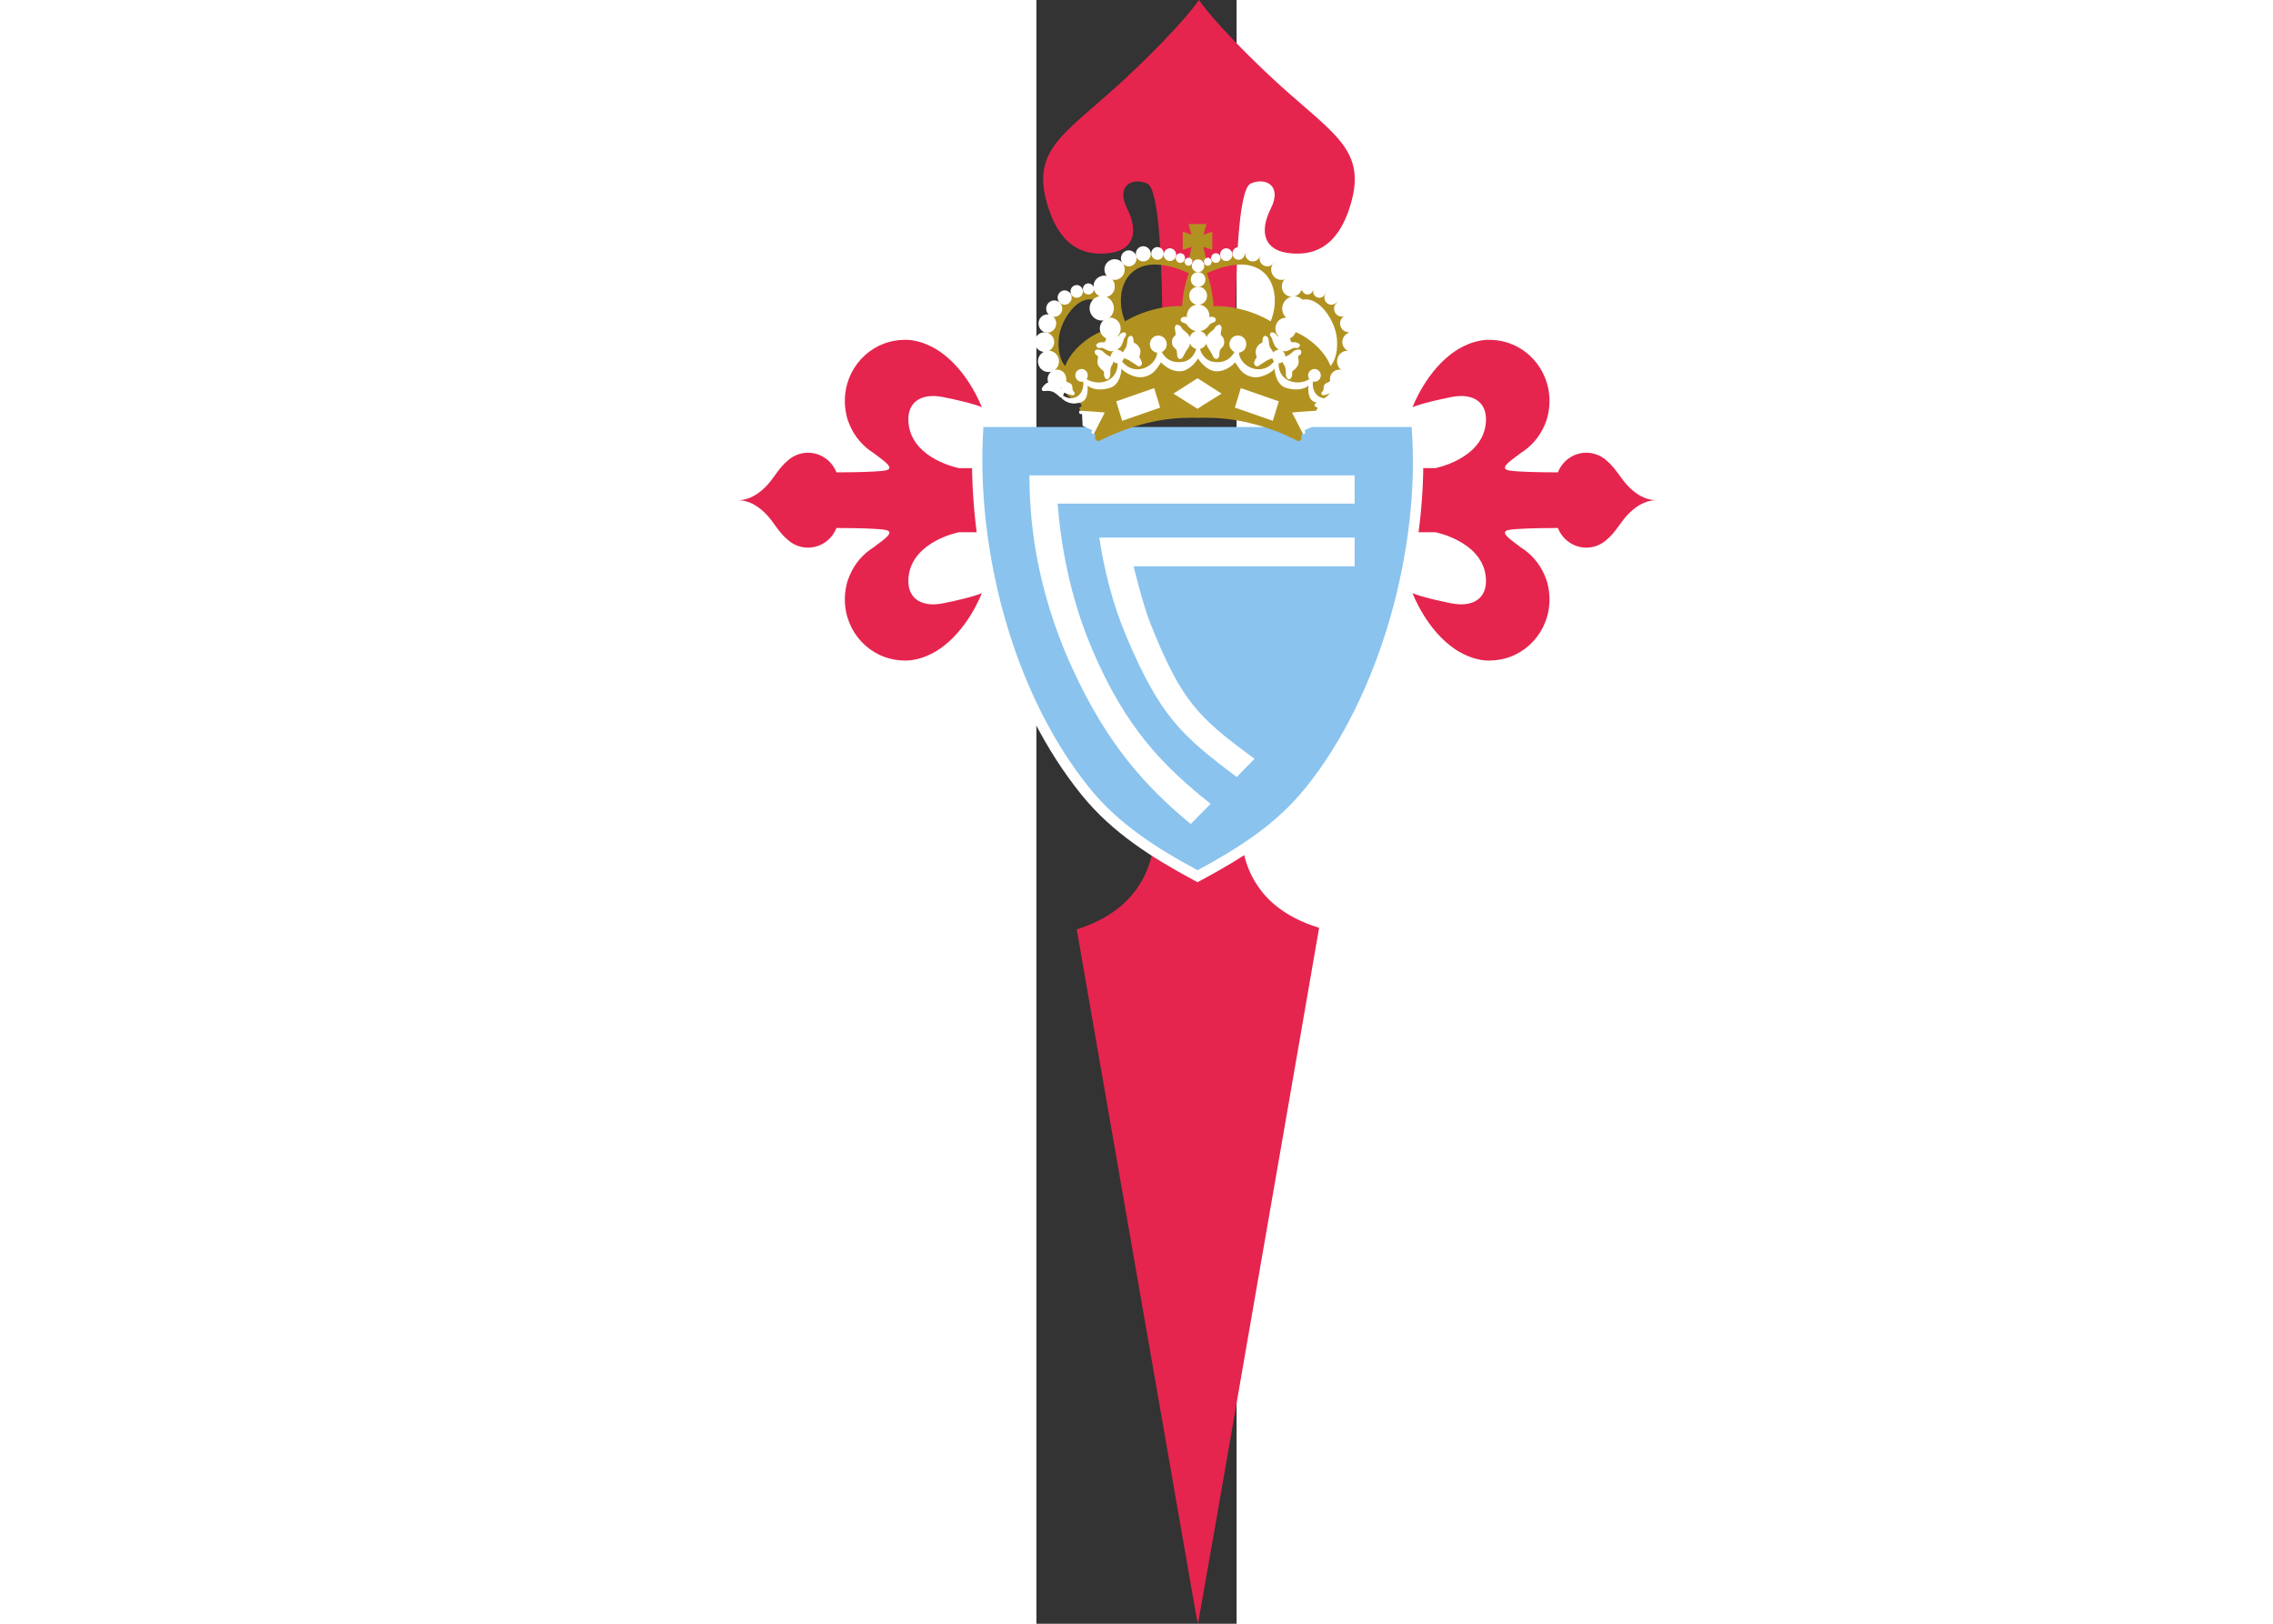 <?xml version="1.0" encoding="UTF-8" standalone="no"?>
<!-- Created with Inkscape (http://www.inkscape.org/) -->

<svg
   xmlns:dc="http://purl.org/dc/elements/1.1/"
   xmlns:cc="http://creativecommons.org/ns#"
   xmlns:rdf="http://www.w3.org/1999/02/22-rdf-syntax-ns#"
   xmlns:svg="http://www.w3.org/2000/svg"
   xmlns="http://www.w3.org/2000/svg"
   version="1.1"
   width="280"
   height="200"
   viewBox="0 0 54.224 439.792"
   id="Capa_1"
   xml:space="preserve"><rect x="0" y="0" width="54.224" height="439.792" fill="#333333" stroke="none"/><defs
     id="defs135" /><path
     d="m 50.785,217.1 c 2.088,-0.351 4.211,-0.178 6.314,-0.111 -2.806,7.729 -1.635,16.726 3.152,23.402 3.83,5.504 9.954,8.975 16.332,10.895 -4.714,27.35 -9.5,54.68 -14.243,82.025 -6.207,35.489 -12.262,71.01 -18.567,106.48 -0.512,-2.153 -0.864,-4.335 -1.235,-6.513 -10.53,-60.516 -21.109,-121.021 -31.614,-181.542 5.826,-1.859 11.452,-4.925 15.292,-9.745 4.816,-5.871 6.67,-13.878 5.211,-21.226 2.259,-0.843 4.636,-1.408 7.061,-1.353 1.439,0.082 2.874,0.25 4.318,0.298 2.781,-0.491 5.192,-2.139 7.978,-2.61 z"
     id="path26"
     style="fill:#e5254e" /><g
     transform="matrix(0.909,0,0,0.909,-400.634,-94.932)"
     id="g3"><path
       d="m 489.182,204.637 -10.897,-0.001 c -0.02,-19.658 -0.761,-43.929 -4.554,-45.535 -4.585,-1.942 -9.338,0.749 -5.965,7.455 3.713,7.381 1.666,12.602 -5.66,13.335 -5.966,0.596 -14.097,-0.626 -18.201,-14.826 -4.913,-16.997 6.358,-21.164 24.712,-38.525 16.232,-15.358 20.565,-22.115 20.565,-22.115 0,0 4.333,6.757 20.565,22.113 18.354,17.364 29.624,21.531 24.712,38.527 -4.105,14.2 -12.235,15.423 -18.199,14.827 -7.328,-0.732 -9.374,-5.955 -5.661,-13.337 3.373,-6.704 -1.38,-9.397 -5.965,-7.453 -3.794,1.605 -4.532,25.876 -4.555,45.537 l -10.897,-0.002 z"
       id="path5"
       style="fill:#e5254e" /><path
       d="m 366.628,265.271 c -2.573,-2.115 -4.167,-5.225 -6.12,-7.313 -2.281,-2.438 -5.133,-4.438 -8.679,-4.481 3.546,-0.043 6.397,-2.042 8.68,-4.48 1.952,-2.087 3.546,-5.198 6.119,-7.313 1.611,-1.462 3.731,-2.352 6.055,-2.35 3.84,0.001 7.124,2.424 8.471,5.854 1.884,-0.007 7.794,-0.04 11.115,-0.252 3.985,-0.252 6.977,-0.252 2.243,-3.779 l -2.283,-1.73 c -3.135,-1.943 -5.636,-4.848 -7.11,-8.313 -0.208,-0.471 -0.4,-0.961 -0.578,-1.476 -0.245,-0.709 -0.425,-1.439 -0.543,-2.182 -0.224,-1.156 -0.343,-2.352 -0.344,-3.574 10e-4,-9.708 7.455,-17.637 16.834,-18.139 1.181,-0.109 2.389,-0.067 3.607,0.15 0.428,0.076 0.846,0.166 1.258,0.267 1.828,0.456 3.519,1.165 5.524,2.32 l 0.496,0.328 c 8.924,5.691 13.097,16.983 13.097,16.983 0,0 -2.155,-1.154 -11.521,-3.036 -6.958,-1.397 -11.295,1.881 -10.214,8.57 1.624,10.063 14.95,12.604 14.95,12.604 h 23.354 v 19.095 h -23.354 c 0,0 -13.325,2.54 -14.949,12.603 -1.081,6.688 3.257,9.969 10.214,8.57 9.367,-1.881 11.522,-3.036 11.522,-3.036 0,0 -4.172,11.292 -13.097,16.983 l -0.495,0.326 c -2.007,1.157 -3.697,1.866 -5.525,2.32 -0.412,0.104 -0.831,0.192 -1.257,0.268 -1.219,0.216 -2.427,0.258 -3.608,0.15 -9.38,-0.503 -16.834,-8.431 -16.834,-18.14 0,-1.223 0.119,-2.419 0.344,-3.574 0.119,-0.743 0.298,-1.474 0.542,-2.183 0.18,-0.516 0.371,-1.005 0.578,-1.475 1.476,-3.466 3.975,-6.37 7.11,-8.313 l 2.284,-1.729 c 4.733,-3.531 1.743,-3.529 -2.242,-3.781 -3.32,-0.211 -9.231,-0.247 -11.117,-0.253 -1.345,3.432 -4.63,5.855 -8.469,5.856 -2.326,0.005 -4.449,-0.883 -6.058,-2.345 z"
       id="path7"
       style="fill:#e5254e" /><path
       d="m 610.665,265.272 c 2.573,-2.115 4.167,-5.227 6.12,-7.314 2.282,-2.436 5.133,-4.437 8.68,-4.481 -3.547,-0.044 -6.397,-2.043 -8.68,-4.48 -1.952,-2.085 -3.547,-5.198 -6.12,-7.313 -1.611,-1.462 -3.731,-2.35 -6.055,-2.349 -3.84,-0.002 -7.125,2.423 -8.47,5.854 -1.885,-0.007 -7.797,-0.042 -11.115,-0.252 -3.987,-0.252 -6.977,-0.251 -2.243,-3.782 l 2.283,-1.729 c 3.136,-1.942 5.636,-4.846 7.109,-8.313 0.208,-0.469 0.399,-0.958 0.579,-1.475 0.244,-0.708 0.425,-1.437 0.541,-2.182 0.227,-1.154 0.345,-2.35 0.345,-3.573 -10e-4,-9.71 -7.454,-17.639 -16.834,-18.141 -1.182,-0.107 -2.388,-0.064 -3.609,0.151 -0.426,0.077 -0.844,0.165 -1.258,0.267 -1.828,0.455 -3.519,1.164 -5.523,2.32 l -0.494,0.328 c -8.926,5.689 -13.099,16.981 -13.099,16.981 0,0 2.154,-1.153 11.522,-3.037 6.958,-1.396 11.295,1.883 10.216,8.572 -1.626,10.061 -14.95,12.602 -14.95,12.602 h -23.355 l 10e-4,19.094 23.354,0.003 c 0,0 13.326,2.54 14.95,12.603 1.079,6.688 -3.258,9.966 -10.215,8.569 -9.367,-1.883 -11.521,-3.036 -11.521,-3.036 0,0 4.172,11.292 13.098,16.982 l 0.494,0.328 c 2.006,1.156 3.697,1.866 5.525,2.322 0.412,0.1 0.831,0.191 1.258,0.267 1.218,0.216 2.426,0.26 3.608,0.149 9.379,-0.502 16.833,-8.429 16.834,-18.139 -0.002,-1.224 -0.12,-2.42 -0.345,-3.574 -0.119,-0.743 -0.299,-1.473 -0.543,-2.182 -0.178,-0.516 -0.37,-1.005 -0.577,-1.475 -1.475,-3.466 -3.975,-6.371 -7.109,-8.313 l -2.284,-1.73 c -4.733,-3.528 -1.744,-3.529 2.243,-3.779 3.319,-0.211 9.23,-0.245 11.116,-0.253 1.346,3.432 4.63,5.855 8.47,5.854 2.322,0.007 4.443,-0.883 6.053,-2.344 z"
       id="path9"
       style="fill:#e5254e" /><path
       d="m 523.09,341.485 c -9.173,11.271 -20.799,18.528 -32.891,25.036 l -1.441,0.777 -1.442,-0.776 c -11.938,-6.426 -23.885,-13.897 -32.944,-25.038 -21.86,-26.882 -33.229,-66.67 -32.82,-101.858 H 556.02 c 0.557,34.953 -11.504,75.531 -32.93,101.859 z"
       id="path11"
       style="fill:#ffffff" /><path
       d="m 552.56,231.663 c 2.733,35.907 -9.296,80.087 -31.85,107.803 -8.77,10.774 -19.946,17.797 -31.953,24.26 -11.855,-6.382 -23.352,-13.619 -32.006,-24.261 -22.983,-28.263 -34.194,-71.419 -31.799,-107.801 l 127.608,-10e-4 z"
       id="path13"
       style="fill:#8ac3ee" /><path
       d="m 447.046,254.5 c 0.981,11.918 3.46,27.214 10.222,43.193 10.016,23.68 21.2,34.926 35.396,46.265 -2.503,2.518 -4.823,4.839 -5.921,6.008 -13.473,-11.128 -24.88,-23.686 -35.255,-46.312 -11.564,-25.21 -12.754,-45.911 -12.855,-57.566 h 96.941 v 8.414 L 447.046,254.5 z"
       id="path15"
       style="fill:#ffffff" /><path
       d="m 535.573,264.623 -76.086,-0.002 c 1.395,9.283 3.819,19.466 8.156,29.699 10.015,23.572 16.33,29.256 32.797,41.65 1.704,-1.792 3.868,-3.996 5.324,-5.449 -16.983,-12.396 -21.807,-17.162 -31.1,-40.422 -2.27,-5.748 -4.955,-16.93 -4.955,-16.93 h 65.864 l 0,-8.546 z"
       id="path17"
       style="fill:#ffffff" /><path
       d="m 523.873,221.364 c -18.593,-7.454 -21.053,-9.101 -35.025,-9.103 -16.755,0.001 -18.304,1.717 -35.023,9.103 -1.586,-0.966 -3.793,-2.835 -5.084,-4.578 -0.104,-1.325 0.258,-2.896 1.146,-4.607 2.673,-5.144 9.104,-9.607 14.421,-10.039 5.967,-4.795 15.763,-7.505 22.891,-6.147 0.585,0.11 1.134,0.247 1.649,0.404 0.516,-0.158 1.065,-0.294 1.65,-0.405 7.127,-1.357 16.923,1.355 22.89,6.148 5.319,0.432 11.748,4.896 14.421,10.039 0.89,1.711 1.253,3.283 1.146,4.608 -1.291,1.741 -3.497,3.61 -5.082,4.577 z"
       id="path19"
       style="fill:#b19221" /><path
       d="m 488.848,183.676 c 17.902,-8.171 26.63,-1.47 28.456,7.775 21.977,-5.434 19.982,28.069 6.535,33.218 l -1.888,4.011 c -11.174,-2.121 -19.015,-3.345 -33.103,-3.345 -10.172,-0.001 -25.18,0.637 -33.986,1.79 l -0.917,-2.423 c -13.527,-5.037 -15.577,-38.697 6.446,-33.252 1.828,-9.244 10.556,-15.945 28.457,-7.774 z m -33.539,32.545 c 8.779,0.427 8.231,-5.838 7.197,-10.875 -0.719,-3.505 -2.48,-4.855 -2.48,-10.364 -5.636,-4.753 -12.109,4.189 -12.615,10.342 -0.904,10.952 7.34,10.868 7.898,10.897 z m 30.832,-30.375 c -29.524,-13.479 -23.515,30.67 -2.63,20.214 1.229,-0.616 1.176,-1.95 0.956,-3.194 -0.91,-5.167 -0.169,-12.11 1.674,-17.02 z m 5.414,0.002 c 1.842,4.909 2.584,11.852 1.674,17.018 -0.22,1.243 -0.273,2.578 0.956,3.193 20.886,10.457 26.894,-33.693 -2.63,-20.211 z m 30.834,30.371 c 0.556,-0.025 8.801,0.058 7.897,-10.897 -0.506,-6.15 -6.979,-15.095 -12.617,-10.339 0,5.508 -1.761,6.86 -2.479,10.363 -1.033,5.037 -1.582,11.302 7.199,10.873 z m -33.533,-32.524 -0.043,0.077 0.043,-0.077 z"
       id="path21"
       style="fill:#b19221" /><path
       d="m 524.567,226.005 -4.951,8.37 c 0.113,0.124 0.161,0.28 0.162,0.437 v 0.183 c 0,0.185 -0.121,0.367 -0.3,0.551 -0.12,0.184 -0.298,0.307 -0.479,0.307 l -0.18,-0.001 c -0.24,0 -0.539,-0.122 -0.777,-0.306 -1.736,-0.856 -3.412,-1.65 -5.09,-2.324 -2.394,-0.917 -4.667,-1.714 -6.823,-2.263 -2.454,-0.673 -4.789,-1.161 -6.884,-1.467 -2.574,-0.367 -4.79,-0.551 -6.764,-0.551 -1.318,-0.063 -2.457,-0.062 -3.473,0 -0.958,-0.061 -2.095,-0.063 -3.412,0 -1.974,0.001 -4.311,0.184 -6.823,0.552 -2.155,0.305 -4.431,0.793 -6.885,1.468 -2.154,0.551 -4.429,1.345 -6.823,2.323 -1.678,0.673 -3.354,1.407 -5.089,2.263 -0.3,0.184 -0.538,0.306 -0.777,0.306 h -0.121 c -0.238,0.001 -0.417,-0.122 -0.537,-0.305 -0.438,-0.397 -0.441,-0.876 -0.139,-1.171 l -4.949,-8.371 c 18.909,-13.351 52.201,-13.349 71.114,-0.001 z"
       id="path23"
       style="fill:#b19221" /><path
       d="m 486.084,171.262 c -10e-4,-0.063 -10e-4,-0.063 -10e-4,-0.063 h 5.327 l -0.897,3.181 2.635,-0.918 v 5.443 l -2.634,-0.917 0.897,4.28 -5.327,-0.001 0.898,-4.279 -2.635,0.917 v -5.443 l 2.634,0.917 -0.897,-3.117 z"
       id="path25"
       style="fill:#b19221" /><path
       d="m 498.905,208.635 c -0.418,-0.429 -0.658,-1.04 -0.658,-1.65 0,-0.673 0.24,-1.224 0.658,-1.714 0.181,-0.184 0.359,-0.366 0.6,-0.55 0.18,-0.061 0.419,-0.182 0.659,-0.243 0.178,-0.062 0.358,-0.062 0.597,-0.062 0.241,0 0.42,0.001 0.659,0.062 0.18,0.061 0.419,0.122 0.598,0.244 0.241,0.184 0.479,0.366 0.66,0.55 0.358,0.429 0.539,0.918 0.598,1.529 v 0.183 l 10e-4,0.185 c -0.061,0.611 -0.238,1.102 -0.6,1.528 -0.179,0.184 -0.419,0.367 -0.659,0.489 -0.18,0.122 -0.417,0.245 -0.599,0.244 -0.127,0.045 -0.226,0.087 -0.337,0.11 0.273,3.35 4.64,6.197 8.358,4.354 0.726,-0.37 1.453,-0.953 2.126,-1.771 -0.269,-0.259 -0.467,-0.59 -0.564,-0.959 l -0.245,0.103 c -0.119,0.06 -0.239,0.06 -0.359,0.12 l -0.359,0.185 c -0.238,0.062 -0.479,0.184 -0.776,0.367 -0.062,0 -0.121,0.062 -0.181,0.122 -0.241,0.122 -0.359,0.244 -0.54,0.366 -0.18,0.122 -0.419,0.184 -0.718,0.428 -0.12,0.063 -0.18,0.121 -0.3,0.184 -0.12,0.063 -0.239,0.243 -0.479,0.367 -0.12,0.061 -0.299,0.123 -0.42,0.183 -0.179,0 -0.239,0 -0.298,-0.061 -0.539,-0.122 -0.897,-0.734 -0.658,-1.285 0.239,-0.428 0.18,-0.611 0.479,-0.979 0.12,-0.061 0.179,-0.183 0.18,-0.306 0.06,-0.122 0,-0.184 0,-0.306 0,-0.243 -0.12,-0.429 -0.181,-0.611 -0.179,-0.916 0.002,-1.467 0.179,-1.896 0.12,-0.245 0.241,-0.428 0.301,-0.55 0.18,-0.245 0.3,-0.368 0.42,-0.489 0.3,-0.245 0.538,-0.368 0.777,-0.491 0.18,-0.06 0.3,-0.184 0.3,-0.366 0,-1.101 0.18,-1.406 0.419,-1.591 0.06,-0.061 0.12,-0.061 0.18,-0.121 0.06,-0.06 0.3,-0.062 0.538,0.062 0.301,0.123 0.66,0.49 0.72,1.345 0,0.122 -10e-4,0.306 0.059,0.428 10e-4,0.612 0.12,1.103 0.3,1.529 0.12,0.184 0.24,0.366 0.419,0.61 0.194,0.279 0.414,0.611 0.562,0.959 0.362,-0.503 0.945,-0.835 1.593,-0.836 l -0.237,-0.245 c -0.72,-0.552 -0.959,-0.977 -1.199,-1.59 -0.238,-0.612 -0.358,-0.795 -0.537,-1.528 -0.061,-0.123 -0.419,-0.55 -0.539,-0.857 -0.12,-0.306 0,-0.733 0.18,-0.856 0.3,-0.122 0.659,-0.183 1.258,0.185 0.358,0.244 0.238,0.244 0.599,0.673 0.299,0.366 0.598,0.061 0.838,-0.061 0.299,-0.123 0.658,-0.184 1.077,-0.184 0.479,-0.061 0.599,0.062 0.599,0.062 0,0 0.658,0.122 1.018,0.488 0.3,0.367 0.3,0.613 0.421,0.92 0.119,0.304 0.179,0.795 0.718,0.794 0.479,-0.063 0.479,-0.063 0.898,-0.001 0.658,0.184 1.137,0.428 1.257,0.734 0.119,0.184 -0.18,0.671 -0.479,0.857 -0.239,0.121 -0.239,0.121 -0.958,0.061 -0.719,-0.062 -0.838,0.244 -1.438,0.488 -0.539,0.246 -1.137,0.674 -2.034,0.491 l -0.284,-0.041 c 0.496,0.368 0.822,0.967 0.823,1.63 0.658,-0.121 0.896,-0.367 1.496,-0.733 0.539,-0.367 0.838,-0.916 1.495,-1.161 0.179,-0.062 0.72,-0.184 1.018,-0.184 0.719,-0.001 0.957,0.672 0.659,1.284 -0.241,0.367 -0.239,0.243 -0.659,0.55 -0.359,0.366 -0.119,0.855 -0.061,1.162 0.18,1.407 -0.239,1.835 -0.538,2.264 -0.599,0.856 -1.437,1.101 -1.378,1.591 0.18,1.223 -0.419,1.896 -0.719,2.018 -0.179,0.061 -1.136,-0.062 -1.137,-1.529 0,-0.672 0,-1.591 -0.24,-2.202 -0.239,-0.611 -0.599,-0.611 -0.658,-1.467 -0.344,0.25 -0.783,0.427 -1.256,0.428 -0.11,4.3 3.458,6.141 6.763,5.626 0.857,-0.153 1.672,-0.439 2.409,-0.891 -0.235,-0.315 -0.372,-0.707 -0.374,-1.128 10e-4,-1.038 0.839,-1.896 1.917,-1.895 1.018,-0.001 1.855,0.854 1.856,1.896 0,1.039 -0.839,1.896 -1.856,1.896 -0.171,-0.001 -0.337,-0.022 -0.493,-0.063 -0.466,3.729 2.564,6.351 6.04,4.19 -0.197,-0.242 -0.321,-0.547 -0.336,-0.88 -0.546,0.2 -2.179,0.791 -2.577,0.79 -0.478,0 -0.598,-0.367 -0.598,-0.611 -10e-4,-0.245 0.238,-0.49 0.478,-0.735 0.24,-0.242 0.121,-1.1 0.36,-1.65 0.239,-0.488 0.359,-0.488 0.839,-0.732 0.478,-0.247 0.478,-0.123 0.718,-0.369 0.18,-0.121 0.358,-0.488 0.36,-0.733 -0.002,-0.245 0.238,-0.366 0.238,-0.366 0,0 0.36,-0.124 0.598,0.121 0.24,0.246 0.24,0.611 0.24,0.856 -10e-4,0.396 0.063,1.469 0.097,2.03 0.217,-0.127 0.47,-0.195 0.741,-0.195 l 0.164,0.007 c 0.068,-0.481 0.196,-1.433 0.195,-1.964 -10e-4,-0.734 -0.121,-0.614 0.119,-0.859 0.24,-0.242 0.598,-0.122 0.838,0.125 0.238,0.244 0.838,1.345 1.317,1.346 0.719,-0.002 0.599,-0.122 1.078,0.122 0.479,0.244 1.436,1.284 1.436,1.772 0,0.489 10e-4,0.245 -0.239,0.49 -0.239,0.245 -1.438,-0.122 -2.394,0.124 -0.393,0.1 -0.744,0.178 -1.022,0.237 0.005,0.128 -0.474,0.434 -1.013,0.861 -0.6,0.49 -0.778,0.733 -0.778,0.733 -0.069,-0.012 -0.138,-0.031 -0.202,-0.054 -0.798,1.009 -2.111,1.774 -3.689,1.888 l -0.538,0.003 c -0.657,-0.063 -1.377,-0.186 -2.095,-0.49 -2.096,-0.857 -1.736,-4.282 -1.736,-4.833 -0.479,0.49 -1.257,0.796 -2.096,0.979 -1.437,0.306 -3.173,0.183 -4.849,-0.429 -2.634,-1.04 -3.112,-4.709 -3.112,-5.688 -0.121,0.368 -1.019,1.162 -2.274,1.772 -1.378,0.674 -3.232,1.164 -4.849,0.674 -2.635,-0.733 -3.474,-2.569 -4.67,-4.281 -0.18,0.245 -0.418,0.551 -0.777,0.856 -1.138,0.917 -3.053,2.017 -5.028,1.834 -2.755,-0.245 -4.729,-3.058 -5.209,-3.791 -0.479,0.733 -2.394,3.547 -5.147,3.79 -2.035,0.184 -3.951,-0.918 -5.088,-1.896 -0.36,-0.247 -0.6,-0.552 -0.78,-0.796 -1.197,1.713 -2.035,3.548 -4.729,4.281 -1.617,0.489 -3.411,-0.001 -4.79,-0.673 -1.256,-0.611 -2.154,-1.407 -2.273,-1.772 -0.001,0.978 -0.48,4.647 -3.113,5.686 -1.676,0.613 -3.413,0.735 -4.85,0.43 -0.839,-0.185 -1.616,-0.49 -2.155,-0.979 0.001,0.549 0.359,3.975 -1.677,4.831 -0.717,0.307 -1.436,0.429 -2.095,0.489 h -0.538 c -1.578,-0.115 -2.891,-0.881 -3.688,-1.89 -0.065,0.023 -0.135,0.042 -0.202,0.056 0,0 -0.18,-0.245 -0.778,-0.735 -0.538,-0.428 -1.018,-0.733 -1.018,-0.733 -0.274,-0.188 -0.626,-0.267 -1.018,-0.365 -0.959,-0.246 -2.155,0.121 -2.396,-0.123 -0.238,-0.243 -0.238,0.001 -0.238,-0.489 0,-0.49 0.957,-1.529 1.436,-1.774 0.479,-0.245 0.36,-0.121 1.077,-0.122 0.479,-0.001 1.077,-1.101 1.316,-1.346 0.239,-0.242 0.598,-0.364 0.838,-0.122 0.24,0.243 0.119,0.122 0.12,0.856 0,0.533 0.126,1.484 0.194,1.967 l 0.164,-0.01 c 0.271,0.001 0.522,0.071 0.741,0.194 0.033,-0.562 0.097,-1.631 0.097,-2.028 0,-0.246 10e-4,-0.611 0.239,-0.855 0.24,-0.245 0.599,-0.123 0.599,-0.123 0,0 0.24,0.122 0.24,0.366 0,0.246 0.181,0.612 0.359,0.734 0.238,0.244 0.24,0.122 0.719,0.368 0.478,0.245 0.599,0.243 0.838,0.732 0.24,0.552 0.119,1.407 0.359,1.651 0.24,0.245 0.479,0.489 0.478,0.733 0.001,0.246 -0.118,0.611 -0.598,0.613 -0.397,-0.002 -2.03,-0.59 -2.576,-0.791 -0.015,0.333 -0.141,0.639 -0.336,0.88 3.473,2.161 6.456,-0.463 6.03,-4.192 -0.155,0.043 -0.317,0.067 -0.483,0.067 -1.018,0.001 -1.855,-0.855 -1.856,-1.897 0,-1.039 0.838,-1.895 1.855,-1.896 1.019,10e-4 1.855,0.857 1.856,1.896 -0.001,0.422 -0.138,0.813 -0.368,1.131 0.75,0.45 1.606,0.733 2.463,0.889 3.307,0.573 6.822,-1.319 6.817,-5.626 -0.552,-0.001 -1.013,-0.197 -1.362,-0.518 -0.007,0.946 -0.366,0.944 -0.605,1.558 -0.24,0.609 -0.24,1.529 -0.24,2.201 -0.001,1.468 -0.958,1.591 -1.136,1.529 -0.301,-0.123 -0.899,-0.796 -0.72,-2.018 0.061,-0.49 -0.778,-0.734 -1.377,-1.591 -0.3,-0.428 -0.718,-0.855 -0.537,-2.263 0.059,-0.307 0.297,-0.796 -0.062,-1.163 -0.418,-0.305 -0.42,-0.183 -0.659,-0.55 -0.358,-0.611 -0.06,-1.283 0.659,-1.284 0.299,0 0.838,0.122 0.957,0.183 0.718,0.246 1.018,0.797 1.557,1.162 0.6,0.369 0.838,0.612 1.377,0.795 0.12,-0.726 0.447,-1.321 0.943,-1.692 l -0.284,0.041 c -0.898,0.184 -1.496,-0.244 -2.095,-0.487 -0.539,-0.245 -0.659,-0.55 -1.376,-0.489 -0.719,0.061 -0.719,0.061 -1.018,-0.062 -0.24,-0.185 -0.539,-0.673 -0.42,-0.856 0.119,-0.307 0.539,-0.551 1.196,-0.734 0.479,-0.062 0.479,-0.062 0.958,0.001 0.538,-0.001 0.599,-0.49 0.718,-0.796 0.121,-0.304 0.12,-0.548 0.42,-0.917 0.357,-0.367 1.018,-0.488 1.018,-0.488 0,0 0.119,-0.124 0.598,-0.061 0.42,0.001 0.778,0.061 1.018,0.183 0.299,0.122 0.538,0.427 0.896,0.061 0.3,-0.429 0.181,-0.428 0.6,-0.673 0.539,-0.367 0.957,-0.306 1.258,-0.183 0.179,0.122 0.298,0.55 0.179,0.855 -0.119,0.307 -0.479,0.733 -0.538,0.855 -0.179,0.735 -0.3,0.918 -0.538,1.53 -0.239,0.613 -0.479,1.04 -1.197,1.589 l -0.365,0.249 c 0.776,-0.003 1.361,0.332 1.725,0.84 0.26,-0.615 0.731,-1.151 0.915,-1.577 0.3,-0.611 0.359,-1.222 0.42,-1.956 0.119,-1.47 1.018,-1.529 1.258,-1.407 0.238,0.123 0.598,0.367 0.598,1.712 0,0.489 0.898,0.43 1.438,1.348 0.298,0.428 0.837,1.039 0.478,2.445 -0.06,0.305 -0.359,0.855 0.001,1.224 0.357,0.366 0.298,0.55 0.479,0.979 0.359,0.611 -0.18,1.406 -0.898,1.343 -0.358,-0.062 -0.717,-0.427 -0.898,-0.551 -0.837,-0.55 -1.017,-0.612 -1.556,-0.978 -0.539,-0.429 -0.778,-0.429 -1.317,-0.673 -0.244,-0.083 -0.443,-0.153 -0.604,-0.229 -0.098,0.378 -0.304,0.716 -0.58,0.977 0.662,0.813 1.419,1.39 2.142,1.759 3.72,1.845 8.041,-1.01 8.346,-4.364 -1.267,-0.162 -2.18,-1.251 -2.18,-2.546 -10e-4,-1.405 1.077,-2.568 2.514,-2.569 1.376,0.001 2.514,1.162 2.515,2.57 0,1.032 -0.614,1.934 -1.486,2.339 0.17,0.319 0.38,0.634 0.589,0.901 1.076,1.468 2.933,2.446 5.688,2.018 2.761,-0.403 3.735,-2.963 3.992,-3.853 -0.842,-0.191 -1.542,-0.804 -1.872,-1.604 -0.057,0.388 -0.198,0.972 -0.564,1.42 -0.359,0.428 -0.839,1.221 -1.077,1.711 -0.241,0.488 -0.479,0.979 -0.72,1.225 -0.239,0.242 -0.479,0.244 -0.719,0.244 -0.239,-0.001 -0.718,-0.489 -0.719,-0.979 10e-4,-0.488 -0.119,-1.528 -0.239,-1.711 -0.239,-0.49 -1.316,-0.857 -1.316,-2.324 0.001,-1.47 0.838,-1.713 1.077,-2.203 0.12,-0.245 -0.239,-1.528 -0.238,-2.018 0,-0.489 0.358,-0.979 0.599,-0.979 0.478,-0.001 1.197,0.429 1.315,0.733 0.239,0.489 0.54,0.795 0.959,1.102 0.718,0.55 0.838,0.731 1.196,1.16 0.175,0.214 0.286,0.487 0.359,0.77 0.275,-0.915 0.996,-1.622 1.889,-1.852 l -0.334,-0.08 c -0.956,-0.243 -1.437,-0.733 -1.916,-1.222 -0.478,-0.488 -0.479,-0.856 -1.196,-1.101 -0.718,-0.245 -0.718,-0.245 -0.958,-0.489 -0.238,-0.244 -0.179,-0.795 10e-4,-0.979 0.238,-0.244 0.718,-0.489 1.437,-0.368 0.479,0.123 0.479,0.123 0.957,0.368 0.479,0.244 0.599,0.123 0.839,-0.122 0.239,-0.245 0.538,-0.855 0.958,-1.102 0.479,-0.245 0.838,-0.244 0.838,-0.244 0,0 0.359,0.001 0.838,0.245 0.479,0.245 0.777,0.855 0.957,1.101 0.3,0.244 0.42,0.367 0.898,0.122 0.479,-0.244 0.479,-0.244 0.958,-0.367 0.718,-0.122 1.196,0.123 1.436,0.367 0.18,0.184 0.24,0.734 10e-4,0.979 -0.24,0.245 -0.239,0.244 -0.958,0.488 -0.718,0.246 -0.719,0.611 -1.197,1.103 -0.479,0.489 -0.958,0.979 -1.977,1.222 l -0.32,0.076 c 0.908,0.223 1.631,0.908 1.921,1.804 0.081,-0.263 0.199,-0.514 0.375,-0.717 0.061,-0.121 0.121,-0.183 0.181,-0.245 0.18,-0.184 0.358,-0.366 0.657,-0.612 0.12,-0.122 0.18,-0.184 0.36,-0.305 0.119,-0.063 0.239,-0.123 0.299,-0.245 0.301,-0.183 0.479,-0.489 0.659,-0.855 0.179,-0.246 0.419,-0.427 0.72,-0.551 0.179,-0.122 0.418,-0.185 0.598,-0.183 0.3,0.121 0.598,0.551 0.598,0.979 0,0.488 -0.358,1.774 -0.239,2.019 0.06,0.123 0.239,0.307 0.359,0.429 0.3,0.306 0.599,0.733 0.659,1.589 v 0.367 c -0.059,0.734 -0.359,1.161 -0.658,1.468 -0.24,0.244 -0.479,0.428 -0.6,0.673 -0.12,0.488 -0.239,1.284 -0.239,1.712 0,0.367 -0.239,0.733 -0.479,0.856 -0.06,0.063 -0.18,0.123 -0.239,0.124 -0.24,0 -0.359,0 -0.42,-0.062 -0.119,0.001 -0.24,-0.062 -0.299,-0.183 -0.12,-0.122 -0.3,-0.306 -0.421,-0.552 -0.119,-0.184 -0.179,-0.428 -0.298,-0.671 -0.12,-0.186 -0.24,-0.429 -0.359,-0.611 -0.24,-0.368 -0.479,-0.735 -0.66,-1.042 -0.426,-0.509 -0.567,-1.093 -0.623,-1.481 -0.334,0.807 -1.051,1.423 -1.93,1.61 0.261,0.894 1.244,3.447 4.051,3.849 2.634,0.428 4.489,-0.55 5.626,-2.02 0.213,-0.271 0.426,-0.592 0.598,-0.918 -0.087,-0.033 -0.167,-0.073 -0.238,-0.121 -0.248,-0.126 -0.428,-0.309 -0.607,-0.554 z"
       id="path27"
       style="fill:#ffffff" /><path
       d="m 488.907,223.919 0,0 z"
       id="path29"
       style="fill:#ffffff" /><path
       d="m 459.635,202.33 c 0,-1.772 1.377,-3.24 3.112,-3.241 1.736,0.001 3.113,1.468 3.114,3.242 0,1.713 -1.378,3.18 -3.112,3.181 -1.738,0 -3.115,-1.469 -3.114,-3.182 z"
       id="path31"
       style="fill:#ffffff" /><path
       d="m 461.012,184.718 c 10e-4,-1.652 1.377,-3.059 3.053,-3.058 1.676,-0.001 2.992,1.406 2.994,3.058 0,1.712 -1.317,3.119 -2.995,3.118 -1.675,0 -3.052,-1.406 -3.052,-3.118 z"
       id="path33"
       style="fill:#ffffff" /><path
       d="m 465.921,181.415 c 0,-1.284 1.078,-2.386 2.334,-2.386 1.318,0 2.336,1.102 2.336,2.386 -0.001,1.345 -1.018,2.384 -2.336,2.384 -1.258,0.001 -2.334,-1.039 -2.334,-2.384 z"
       id="path35"
       style="fill:#ffffff" /><path
       d="m 470.351,180.069 c -10e-4,-1.224 1.017,-2.263 2.214,-2.263 1.258,0 2.275,1.04 2.275,2.263 0,1.283 -1.017,2.263 -2.275,2.26 -1.196,0.003 -2.214,-0.975 -2.214,-2.26 z"
       id="path37"
       style="fill:#ffffff" /><path
       d="m 474.959,179.947 c 10e-4,-1.039 0.839,-1.896 1.855,-1.896 1.019,0.001 1.856,0.857 1.856,1.896 0,1.041 -0.839,1.896 -1.855,1.896 -1.017,0.001 -1.856,-0.856 -1.856,-1.896 z"
       id="path39"
       style="fill:#ffffff" /><path
       d="m 478.671,180.313 c 0,-1.038 0.839,-1.895 1.855,-1.896 1.019,0.001 1.856,0.857 1.856,1.896 10e-4,1.04 -0.838,1.896 -1.855,1.897 -1.017,0.001 -1.855,-0.857 -1.856,-1.897 z"
       id="path41"
       style="fill:#ffffff" /><path
       d="m 482.263,181.291 c 0.001,-0.793 0.599,-1.404 1.377,-1.405 0.779,0 1.378,0.612 1.378,1.407 -10e-4,0.794 -0.6,1.468 -1.378,1.467 -0.777,0 -1.377,-0.673 -1.377,-1.469 z"
       id="path43"
       style="fill:#ffffff" /><path
       d="m 484.898,182.393 c 0,-0.61 0.538,-1.162 1.137,-1.161 0.659,0 1.198,0.551 1.196,1.162 0,0.672 -0.539,1.222 -1.197,1.222 -0.597,0 -1.136,-0.55 -1.136,-1.223 z"
       id="path45"
       style="fill:#ffffff" /><path
       d="m 487.052,183.617 c 0,-1.041 0.84,-1.896 1.856,-1.896 1.078,0 1.855,0.855 1.855,1.896 0,1.1 -0.777,1.896 -1.855,1.896 -1.017,-0.002 -1.856,-0.796 -1.856,-1.896 z"
       id="path47"
       style="fill:#ffffff" /><path
       d="m 486.753,187.714 c -10e-4,-1.224 0.958,-2.202 2.155,-2.201 1.198,0.001 2.214,0.978 2.214,2.201 -0.001,1.224 -1.018,2.202 -2.216,2.202 -1.196,0.001 -2.154,-0.978 -2.153,-2.202 z"
       id="path49"
       style="fill:#ffffff" /><path
       d="m 486.274,192.545 c 10e-4,-1.467 1.198,-2.689 2.635,-2.69 1.496,0 2.694,1.224 2.693,2.691 0.001,1.529 -1.196,2.692 -2.694,2.691 -1.438,-0.001 -2.633,-1.162 -2.634,-2.692 z"
       id="path51"
       style="fill:#ffffff" /><path
       d="m 485.556,198.6 c 0,-1.895 1.496,-3.425 3.353,-3.424 1.855,0 3.411,1.528 3.411,3.426 0.001,1.895 -1.555,3.424 -3.411,3.424 -1.856,-0.002 -3.353,-1.529 -3.353,-3.426 z"
       id="path53"
       style="fill:#ffffff" /><path
       d="m 444.071,217.375 c 10e-4,-1.528 1.258,-2.813 2.813,-2.813 1.558,10e-4 2.754,1.284 2.754,2.813 0.001,1.59 -1.197,2.875 -2.752,2.875 -1.558,0 -2.815,-1.284 -2.815,-2.875 z"
       id="path55"
       style="fill:#ffffff" /><path
       d="m 441.198,212.115 c 0,-1.772 1.437,-3.18 3.172,-3.179 1.678,-0.001 3.113,1.406 3.112,3.181 -0.001,1.773 -1.437,3.181 -3.111,3.18 -1.737,0 -3.173,-1.408 -3.173,-3.182 z"
       id="path57"
       style="fill:#ffffff" /><path
       d="m 440.24,206.368 c 0.002,-1.652 1.317,-2.938 2.935,-2.937 1.555,0 2.873,1.284 2.872,2.935 0.002,1.592 -1.316,2.937 -2.873,2.936 -1.616,0.001 -2.934,-1.346 -2.934,-2.934 z"
       id="path59"
       style="fill:#ffffff" /><path
       d="m 441.378,200.802 c -10e-4,-1.469 1.137,-2.69 2.635,-2.69 1.436,-0.001 2.634,1.223 2.633,2.69 10e-4,1.529 -1.198,2.752 -2.635,2.75 -1.496,0.003 -2.635,-1.222 -2.633,-2.75 z"
       id="path61"
       style="fill:#ffffff" /><path
       d="m 443.653,196.398 c 10e-4,-1.346 1.078,-2.447 2.396,-2.446 1.317,-0.001 2.394,1.102 2.394,2.446 0,1.346 -1.076,2.447 -2.394,2.445 -1.318,0.003 -2.396,-1.1 -2.396,-2.445 z"
       id="path63"
       style="fill:#ffffff" /><path
       d="m 447.065,193.096 c -10e-4,-1.162 0.957,-2.14 2.095,-2.141 1.138,10e-4 2.095,0.979 2.096,2.142 -0.002,1.161 -0.959,2.141 -2.097,2.14 -1.137,-0.001 -2.095,-0.978 -2.094,-2.141 z"
       id="path65"
       style="fill:#ffffff" /><path
       d="m 450.895,191.262 c 0,-1.04 0.839,-1.896 1.856,-1.896 1.018,-0.001 1.855,0.855 1.855,1.896 0,1.041 -0.838,1.896 -1.855,1.897 -1.018,-0.002 -1.855,-0.858 -1.856,-1.897 z"
       id="path67"
       style="fill:#ffffff" /><path
       d="m 454.608,190.527 c 0,-0.917 0.718,-1.652 1.616,-1.651 0.898,-0.001 1.678,0.733 1.676,1.651 -10e-4,0.918 -0.778,1.651 -1.676,1.651 -0.899,0.001 -1.617,-0.734 -1.616,-1.651 z"
       id="path69"
       style="fill:#ffffff" /><path
       d="m 511.955,202.33 c -10e-4,-1.772 1.377,-3.24 3.112,-3.241 1.737,0.001 3.113,1.468 3.114,3.242 -0.001,1.713 -1.379,3.181 -3.113,3.179 -1.737,0.002 -3.114,-1.467 -3.113,-3.18 z"
       id="path71"
       style="fill:#ffffff" /><path
       d="m 510.698,184.719 c 0,-1.65 1.376,-3.059 3.053,-3.059 1.676,0 2.993,1.407 2.994,3.059 -10e-4,1.713 -1.317,3.119 -2.994,3.118 -1.678,0 -3.053,-1.406 -3.053,-3.118 z"
       id="path73"
       style="fill:#ffffff" /><path
       d="m 507.226,181.416 c 0,-1.284 1.018,-2.388 2.335,-2.387 1.256,0 2.335,1.102 2.336,2.386 -10e-4,1.346 -1.08,2.385 -2.337,2.385 -1.317,10e-4 -2.334,-1.039 -2.334,-2.384 z"
       id="path75"
       style="fill:#ffffff" /><path
       d="m 502.974,180.069 c 0.002,-1.223 1.019,-2.264 2.216,-2.263 1.257,-0.001 2.274,1.039 2.273,2.262 10e-4,1.284 -1.017,2.264 -2.274,2.264 -1.197,0 -2.214,-0.979 -2.215,-2.263 z"
       id="path77"
       style="fill:#ffffff" /><path
       d="m 499.144,179.946 c 10e-4,-1.039 0.839,-1.896 1.855,-1.896 1.019,0 1.856,0.856 1.856,1.896 0,1.041 -0.837,1.897 -1.855,1.896 -1.017,0.002 -1.856,-0.855 -1.856,-1.896 z"
       id="path79"
       style="fill:#ffffff" /><path
       d="m 495.492,180.315 c -0.001,-1.041 0.778,-1.896 1.796,-1.897 1.018,0.001 1.855,0.857 1.855,1.897 0.001,1.041 -0.839,1.895 -1.855,1.896 -1.017,0 -1.796,-0.857 -1.796,-1.896 z"
       id="path81"
       style="fill:#ffffff" /><path
       d="m 492.799,181.292 c 0,-0.795 0.659,-1.406 1.437,-1.407 0.777,0.001 1.378,0.612 1.378,1.408 -10e-4,0.796 -0.601,1.468 -1.378,1.467 -0.779,0 -1.437,-0.672 -1.437,-1.468 z"
       id="path83"
       style="fill:#ffffff" /><path
       d="m 490.644,182.393 c 0,-0.61 0.539,-1.162 1.198,-1.162 0.598,0 1.137,0.552 1.137,1.163 0,0.673 -0.538,1.223 -1.137,1.223 -0.659,0 -1.197,-0.551 -1.198,-1.224 z"
       id="path85"
       style="fill:#ffffff" /><path
       d="m 530.331,212.116 c 0,-1.772 1.379,-3.18 3.113,-3.181 1.735,0.001 3.112,1.407 3.112,3.181 10e-4,1.775 -1.377,3.183 -3.113,3.181 -1.733,0 -3.111,-1.407 -3.112,-3.181 z"
       id="path87"
       style="fill:#ffffff" /><path
       d="m 531.888,206.368 c 0,-1.591 1.259,-2.876 2.754,-2.875 1.557,0.002 2.814,1.286 2.813,2.874 0,1.529 -1.256,2.813 -2.813,2.814 -1.496,10e-4 -2.753,-1.284 -2.754,-2.813 z"
       id="path89"
       style="fill:#ffffff" /><path
       d="m 531.23,200.802 c 10e-4,-1.406 1.198,-2.567 2.574,-2.567 1.437,-0.001 2.574,1.161 2.574,2.568 0,1.468 -1.138,2.629 -2.573,2.629 -1.377,0 -2.575,-1.162 -2.575,-2.63 z"
       id="path91"
       style="fill:#ffffff" /><path
       d="m 529.434,196.4 c 10e-4,-1.284 1.078,-2.387 2.336,-2.387 1.257,0.001 2.335,1.103 2.335,2.386 0,1.345 -1.079,2.384 -2.336,2.384 -1.258,0.001 -2.335,-1.038 -2.335,-2.383 z"
       id="path93"
       style="fill:#ffffff" /><path
       d="m 526.561,193.097 c 0,-1.162 0.957,-2.14 2.095,-2.141 1.136,0 2.095,0.979 2.094,2.141 0,1.162 -0.958,2.141 -2.094,2.14 -1.137,0 -2.095,-0.978 -2.095,-2.14 z"
       id="path95"
       style="fill:#ffffff" /><path
       d="m 523.207,191.262 c 10e-4,-1.039 0.779,-1.896 1.856,-1.896 1.018,10e-4 1.856,0.857 1.855,1.896 10e-4,1.04 -0.837,1.896 -1.855,1.896 -1.075,-0.002 -1.855,-0.856 -1.856,-1.896 z"
       id="path97"
       style="fill:#ffffff" /><path
       d="m 519.916,190.526 c 0,-0.917 0.719,-1.649 1.616,-1.65 0.898,0 1.677,0.733 1.676,1.65 10e-4,0.919 -0.777,1.654 -1.676,1.652 -0.896,0.002 -1.616,-0.732 -1.616,-1.652 z"
       id="path99"
       style="fill:#ffffff" /><path
       d="m 457.779,189.793 c 0,-1.773 1.438,-3.181 3.174,-3.18 1.736,0.001 3.112,1.407 3.112,3.181 -10e-4,1.773 -1.377,3.181 -3.112,3.18 -1.735,-10e-4 -3.174,-1.408 -3.174,-3.181 z"
       id="path101"
       style="fill:#ffffff" /><path
       d="m 457.779,189.793 c 0,-1.773 1.438,-3.181 3.174,-3.18 1.736,0.001 3.112,1.407 3.112,3.181 -10e-4,1.773 -1.377,3.181 -3.112,3.18 -1.735,-10e-4 -3.174,-1.408 -3.174,-3.181 z"
       id="path103"
       style="fill:#ffffff" /><path
       d="m 456.582,196.276 c 0,-2.018 1.617,-3.67 3.651,-3.669 1.975,-0.001 3.594,1.651 3.593,3.67 -0.001,2.018 -1.617,3.668 -3.593,3.67 -2.035,-0.002 -3.65,-1.652 -3.651,-3.671 z"
       id="path105"
       style="fill:#ffffff" /><path
       d="m 513.869,189.795 c 0,-1.713 1.317,-3.12 2.994,-3.12 1.676,-0.001 3.054,1.407 3.053,3.12 0,1.713 -1.376,3.059 -3.054,3.058 -1.676,-0.002 -2.992,-1.346 -2.993,-3.058 z"
       id="path107"
       style="fill:#ffffff" /><path
       d="m 513.99,196.398 c 0,-2.019 1.616,-3.67 3.592,-3.668 1.976,-10e-4 3.592,1.651 3.591,3.668 0,2.018 -1.616,3.67 -3.591,3.67 -1.976,10e-4 -3.592,-1.651 -3.592,-3.67 z"
       id="path109"
       style="fill:#ffffff" /><path
       d="m 488.747,226.249 -7.184,-4.525 7.184,-4.587 7.183,4.586 c -2.391,1.502 -4.84,2.944 -7.183,4.526 z"
       id="path111"
       style="fill:#ffffff" /><path
       d="m 488.748,218.358 c 1.766,1.072 3.438,2.345 5.268,3.305 l -5.269,3.362 -5.208,-3.364 5.209,-3.303 z"
       id="path113"
       style="fill:#ffffff" /><polygon
       points="511.193,229.826 512.975,224.024 501.659,220.081 499.88,225.883 "
       id="polygon115"
       style="fill:#ffffff" /><polygon
       points="510.692,228.545 511.859,224.764 502.162,221.361 500.995,225.145 "
       id="polygon117"
       style="fill:#ffffff" /><polygon
       points="517.651,227.862 523.704,227.489 523.522,231.313 520.3,232.799 "
       id="polygon119"
       style="fill:#ffffff" /><path
       d="m 524.119,227.809 -6.364,0.132 3.039,4.991 c 0.278,0.49 -0.39,1.035 -0.597,0.823 l -3.274,-6.397 c 0.047,0.024 0.728,-0.135 7.457,-0.559 0.285,-0.026 0.294,0.996 -0.261,1.01 z"
       id="path121"
       style="fill:#ffffff" /><polygon
       points="466.303,229.827 464.521,224.025 475.835,220.082 477.615,225.883 "
       id="polygon123"
       style="fill:#ffffff" /><polygon
       points="466.805,228.546 465.638,224.765 475.332,221.361 476.5,225.145 "
       id="polygon125"
       style="fill:#ffffff" /><polygon
       points="460.383,227.861 454.329,227.49 454.511,231.313 457.733,232.799 "
       id="polygon127"
       style="fill:#ffffff" /><path
       d="m 453.913,227.808 6.366,0.133 -3.04,4.99 c -0.279,0.49 0.389,1.036 0.598,0.823 l 3.273,-6.396 c -0.048,0.025 -0.729,-0.132 -7.456,-0.558 -0.287,-0.028 -0.294,0.995 0.259,1.008 z"
       id="path129"
       style="fill:#ffffff" /><path
       d="m 528.217,217.377 c 0,-1.53 1.257,-2.814 2.814,-2.813 1.556,-0.001 2.813,1.283 2.813,2.813 10e-4,1.592 -1.257,2.876 -2.813,2.875 -1.557,-0.001 -2.813,-1.285 -2.814,-2.875 z"
       id="path131"
       style="fill:#ffffff" /></g></svg>